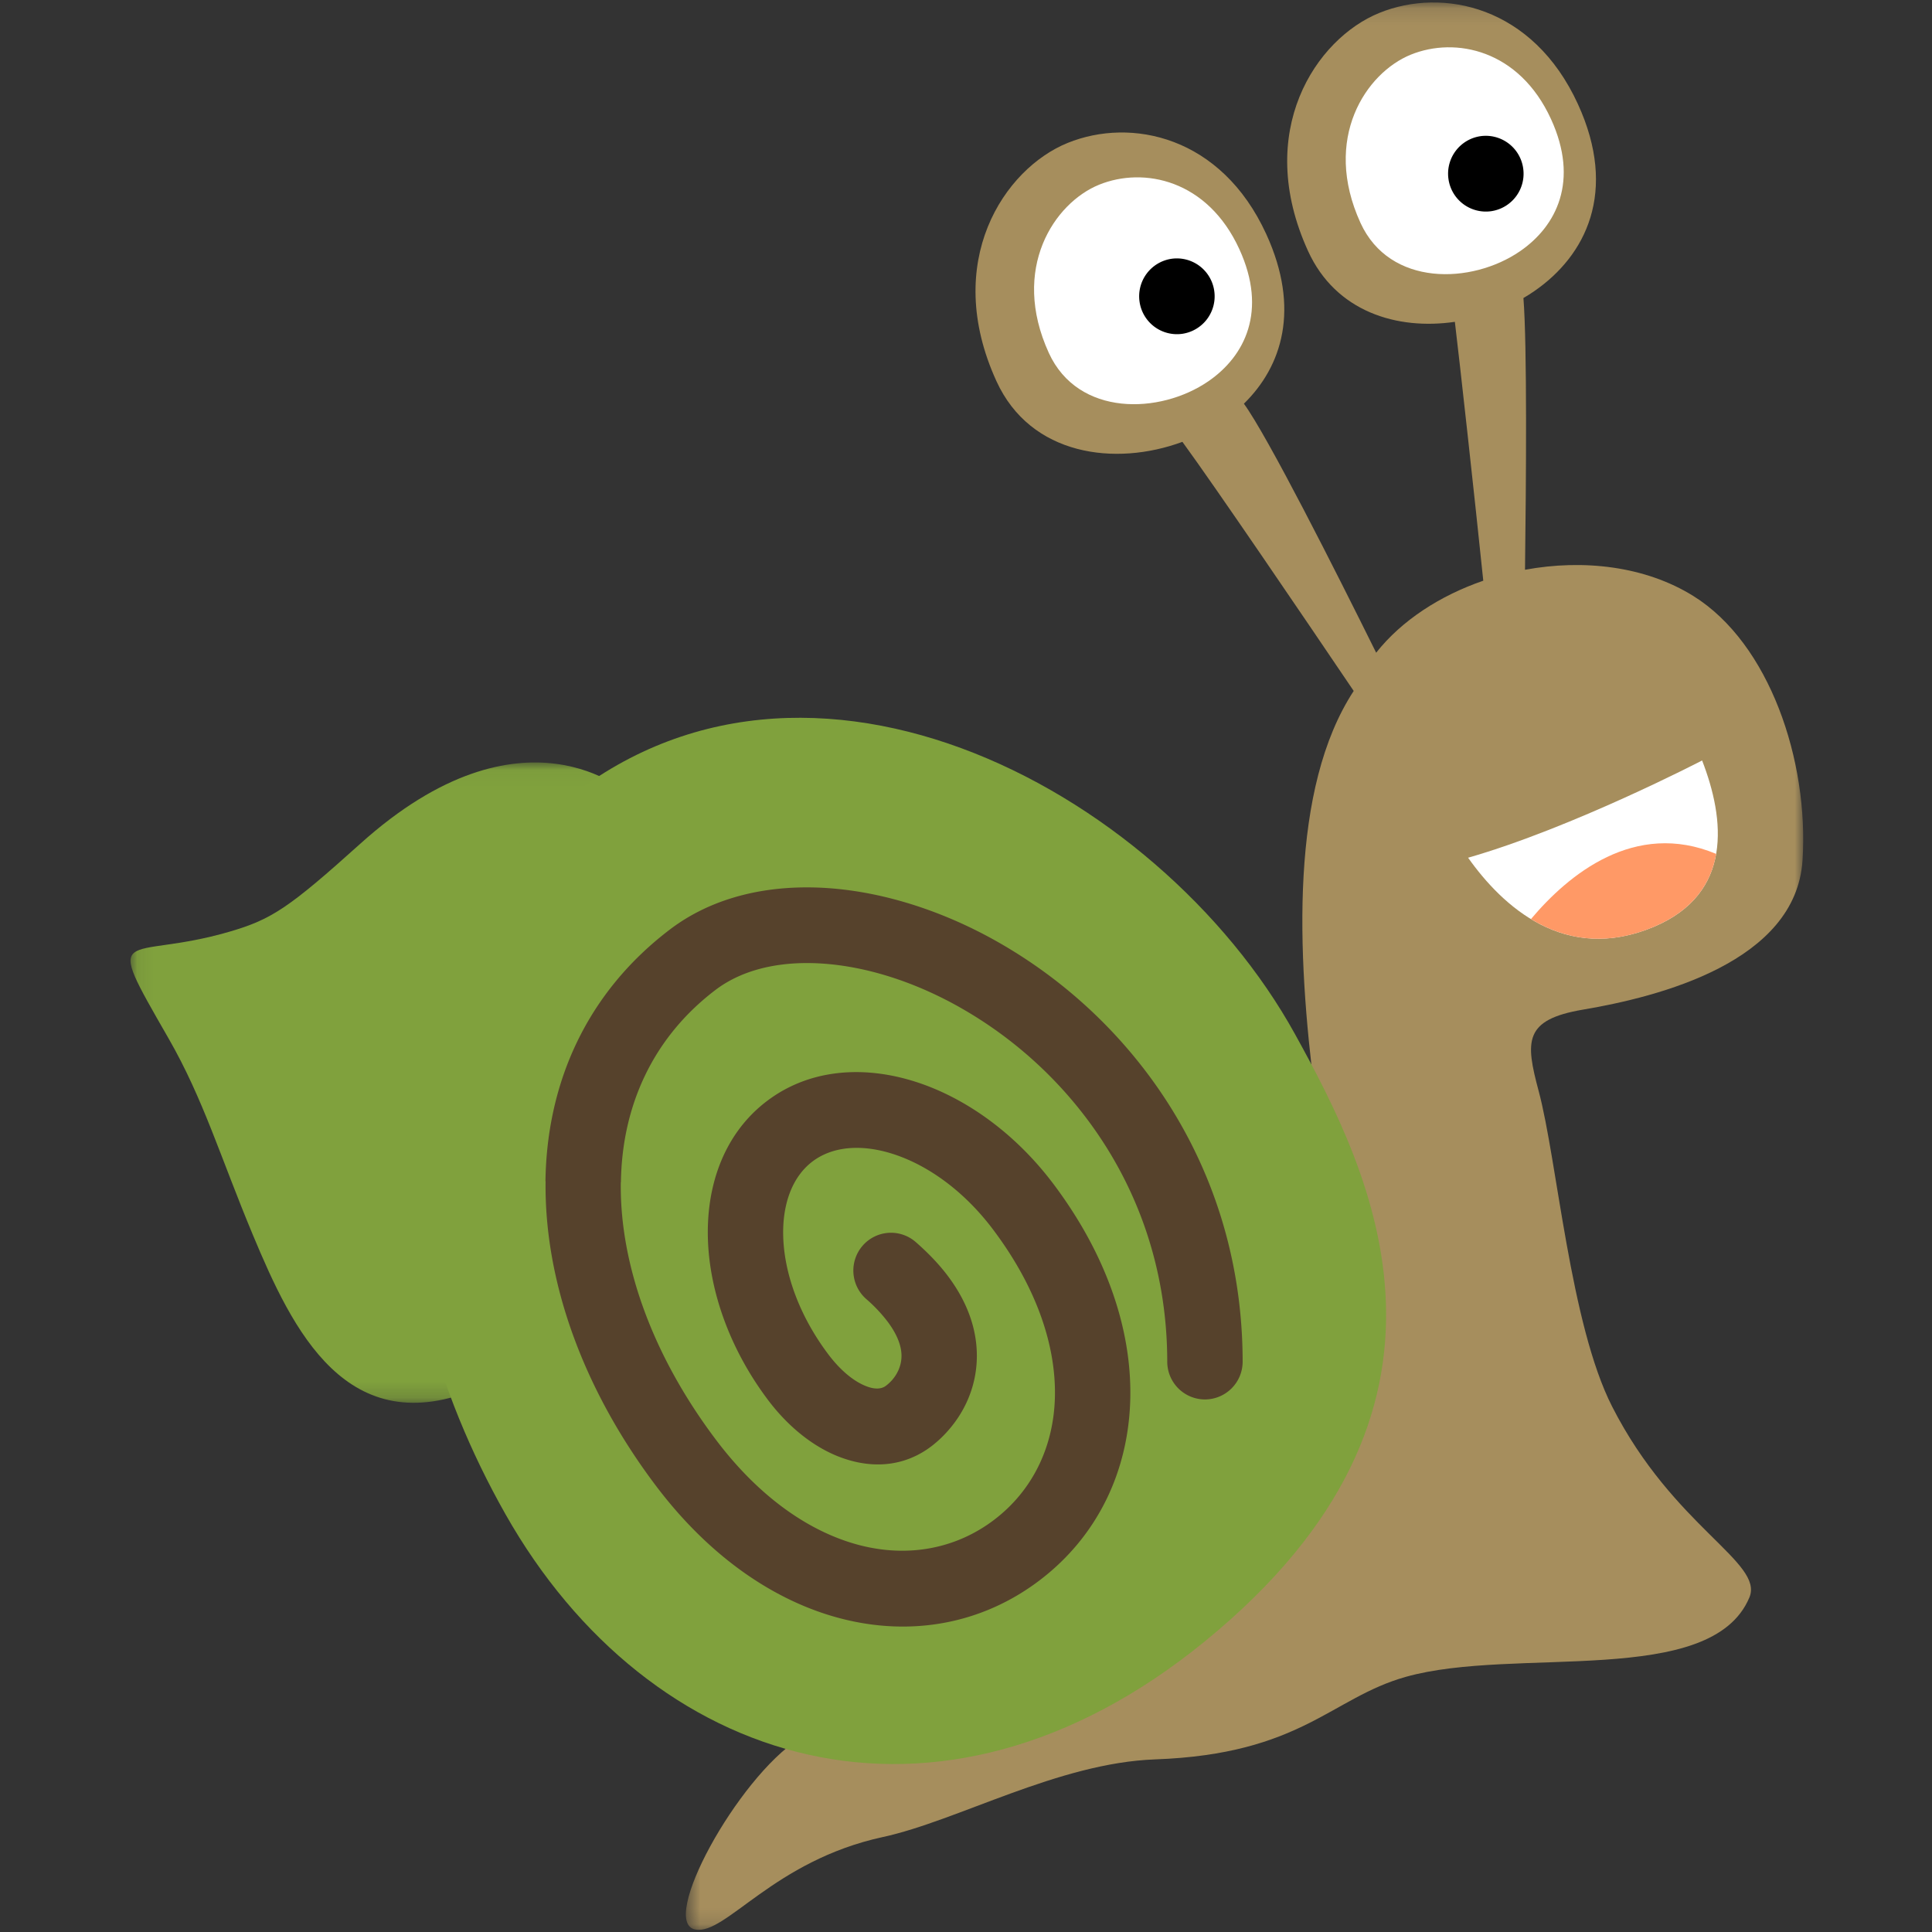 <svg xmlns="http://www.w3.org/2000/svg" xmlns:xlink="http://www.w3.org/1999/xlink" width="120" height="120"><rect width="100%" height="100%" fill="#333333" stroke="none"/><defs><path id="a" d="M0 .133h69.398v119.715H0z"/><path id="c" d="M0 .038h30.925V39.81H.001z"/></defs><g fill="none" fill-rule="evenodd"><g transform="matrix(-1 0 0 1 112 .02)"><mask id="b" fill="#fff"><use xlink:href="#a"/></mask><path fill="#A68E5D" d="M30.75 15.581c3.397-7.43-.493-13.205-4.425-14.8-3.933-1.596-9.539-.437-12.334 5.668-2.49 5.437-.494 9.411 2.723 11.622.213.147.435.288.663.42-.233 2.92-.168 11.44-.098 16.878-3.626-.667-7.475-.23-10.464 1.635C2.105 39.94-.36 47.216.042 53.42c.41 6.316 8.906 8.47 13.636 9.27 3.685.624 3.584 1.958 2.753 5.055-1.154 4.307-1.95 14.472-4.564 19.6-3.819 7.5-9.444 9.67-8.524 11.858 2.375 5.654 14.544 3.014 21.343 4.93 4.651 1.31 6.48 4.797 15.57 5.126 6.01.217 12.25 3.812 16.907 4.822 6.807 1.476 9.764 6.104 11.648 5.746 2.293-.433-2.608-9.393-6.45-11.85-7.386-4.722-17.295-14.605-23.902-14.18-9.612.616-8.561-2.461-10.463-6.841-1.605-3.694 7.803-31.996-.075-44.057l-.002-.003c3.173-4.69 8.53-12.581 10.639-15.472 4.169 1.543 9.433.867 11.55-3.767 3.398-7.43-.491-13.205-4.424-14.8-3.933-1.596-9.539-.437-12.335 5.667-2.122 4.635-.984 8.208 1.39 10.53-1.48 2.034-5.652 10.296-8.215 15.467-1.589-2.01-3.974-3.55-6.653-4.472.54-5.226 1.458-13.537 1.765-16.079 3.599.526 7.394-.627 9.115-4.39" mask="url(#b)"/></g><path fill="#FFF" d="M65.145 21.922c-2.398-5.247.349-9.323 3.125-10.45 2.775-1.126 6.734-.307 8.707 4.002 1.758 3.839.35 6.645-1.922 8.206-3.007 2.068-8.094 2.212-9.91-1.758m19.358-8.077c-2.398-5.247.349-9.323 3.124-10.45 2.777-1.126 6.736-.308 8.709 4.002 1.758 3.839.348 6.645-1.922 8.206-3.007 2.068-8.095 2.213-9.911-1.758m21.217 33.39s-8.028 4.173-14.533 6.04c2.137 3.018 6.023 6.606 11.526 4.295 4.95-2.081 4.42-6.698 3.008-10.335"/><path fill="#F96" d="M95.09 57.086c2.032 1.236 4.58 1.762 7.623.484 2.453-1.032 3.56-2.686 3.881-4.534-5.064-2.113-9.175 1.283-11.504 4.05"/><g transform="matrix(-1 0 0 1 39.033 47.32)"><mask id="d" fill="#fff"><use xlink:href="#c"/></mask><path fill="#80A13D" d="M9.28 38.884C14.564 21.311 10.223 9.801 0 2.006c0 0 6.505-6.06 16.664 3.088 4.445 4.001 5.513 4.696 8.113 5.454 6.518 1.903 7.978-.663 3.783 6.636-2.16 3.759-3.237 7.42-5.232 12.195-2.461 5.895-5.84 13-14.047 9.505" mask="url(#d)"/></g><path fill="#80A13D" d="M80.433 64.228c4.84 8.765 12.079 23.268-5.565 37.693-16.685 13.64-34.594 7.816-43.466-7.86-8.874-15.675-8.403-33.283 2.468-43.267 15.3-14.05 38.065-1.962 46.563 13.434"/><path fill="#56422C" d="M53.804 80.685a2.354 2.354 0 0 1-.224-3.313 2.333 2.333 0 0 1 3.3-.224c.816.713 1.471 1.413 1.982 2.09 1.41 1.871 1.89 3.703 1.802 5.344-.09 1.701-.798 3.148-1.728 4.22a7.21 7.21 0 0 1-1.083 1.027c-1.624 1.235-3.572 1.42-5.513.735-1.656-.58-3.297-1.834-4.628-3.597-2.37-3.145-3.627-6.717-3.74-9.944-.124-3.52 1.086-6.677 3.658-8.63 2.57-1.955 5.925-2.267 9.265-1.193 3.064.986 6.145 3.17 8.517 6.314 3.36 4.457 4.868 9.092 4.794 13.272-.082 4.62-2.073 8.665-5.63 11.368-3.555 2.704-7.975 3.529-12.424 2.354-4.026-1.063-8.059-3.779-11.42-8.236-4.547-6.031-6.926-12.73-6.844-18.901h-.008c.082-6.134 2.568-11.716 7.73-15.639 2.325-1.768 5.278-2.613 8.489-2.615 3.569-.004 7.498 1.045 11.216 3.026a30.44 30.44 0 0 1 9.918 8.488c3.569 4.733 5.942 10.8 5.95 17.936a2.347 2.347 0 0 1-2.339 2.355 2.346 2.346 0 0 1-2.344-2.347c-.006-6.012-2.003-11.117-5.006-15.101a25.72 25.72 0 0 0-8.384-7.185c-3.036-1.619-6.189-2.474-9.004-2.472-2.205.003-4.182.542-5.666 1.67-3.921 2.98-5.81 7.246-5.873 11.944h-.008v.006c-.07 5.117 1.986 10.786 5.913 15.993 2.694 3.575 5.82 5.724 8.868 6.53 3.031.8 6.022.252 8.406-1.56 2.386-1.813 3.723-4.554 3.778-7.7.055-3.166-1.156-6.769-3.852-10.344-1.78-2.363-4.022-3.979-6.203-4.68-1.905-.613-3.726-.504-5.01.47-1.28.975-1.88 2.706-1.81 4.713.08 2.298 1.022 4.903 2.803 7.266.774 1.027 1.639 1.727 2.442 2.008.448.158.853.152 1.129-.057a2.65 2.65 0 0 0 .39-.362c.312-.359.55-.84.578-1.386.033-.609-.201-1.362-.867-2.248a9.367 9.367 0 0 0-1.32-1.395"/><path fill="#000" d="M91.944 8.46a2.346 2.346 0 0 1 2.662 1.983 2.352 2.352 0 0 1-1.974 2.673 2.346 2.346 0 0 1-2.663-1.982 2.353 2.353 0 0 1 1.975-2.674m-19.188 7.615a2.346 2.346 0 0 1 2.662 1.984 2.352 2.352 0 0 1-1.974 2.673 2.346 2.346 0 0 1-2.663-1.983 2.354 2.354 0 0 1 1.975-2.674"/></g></svg>